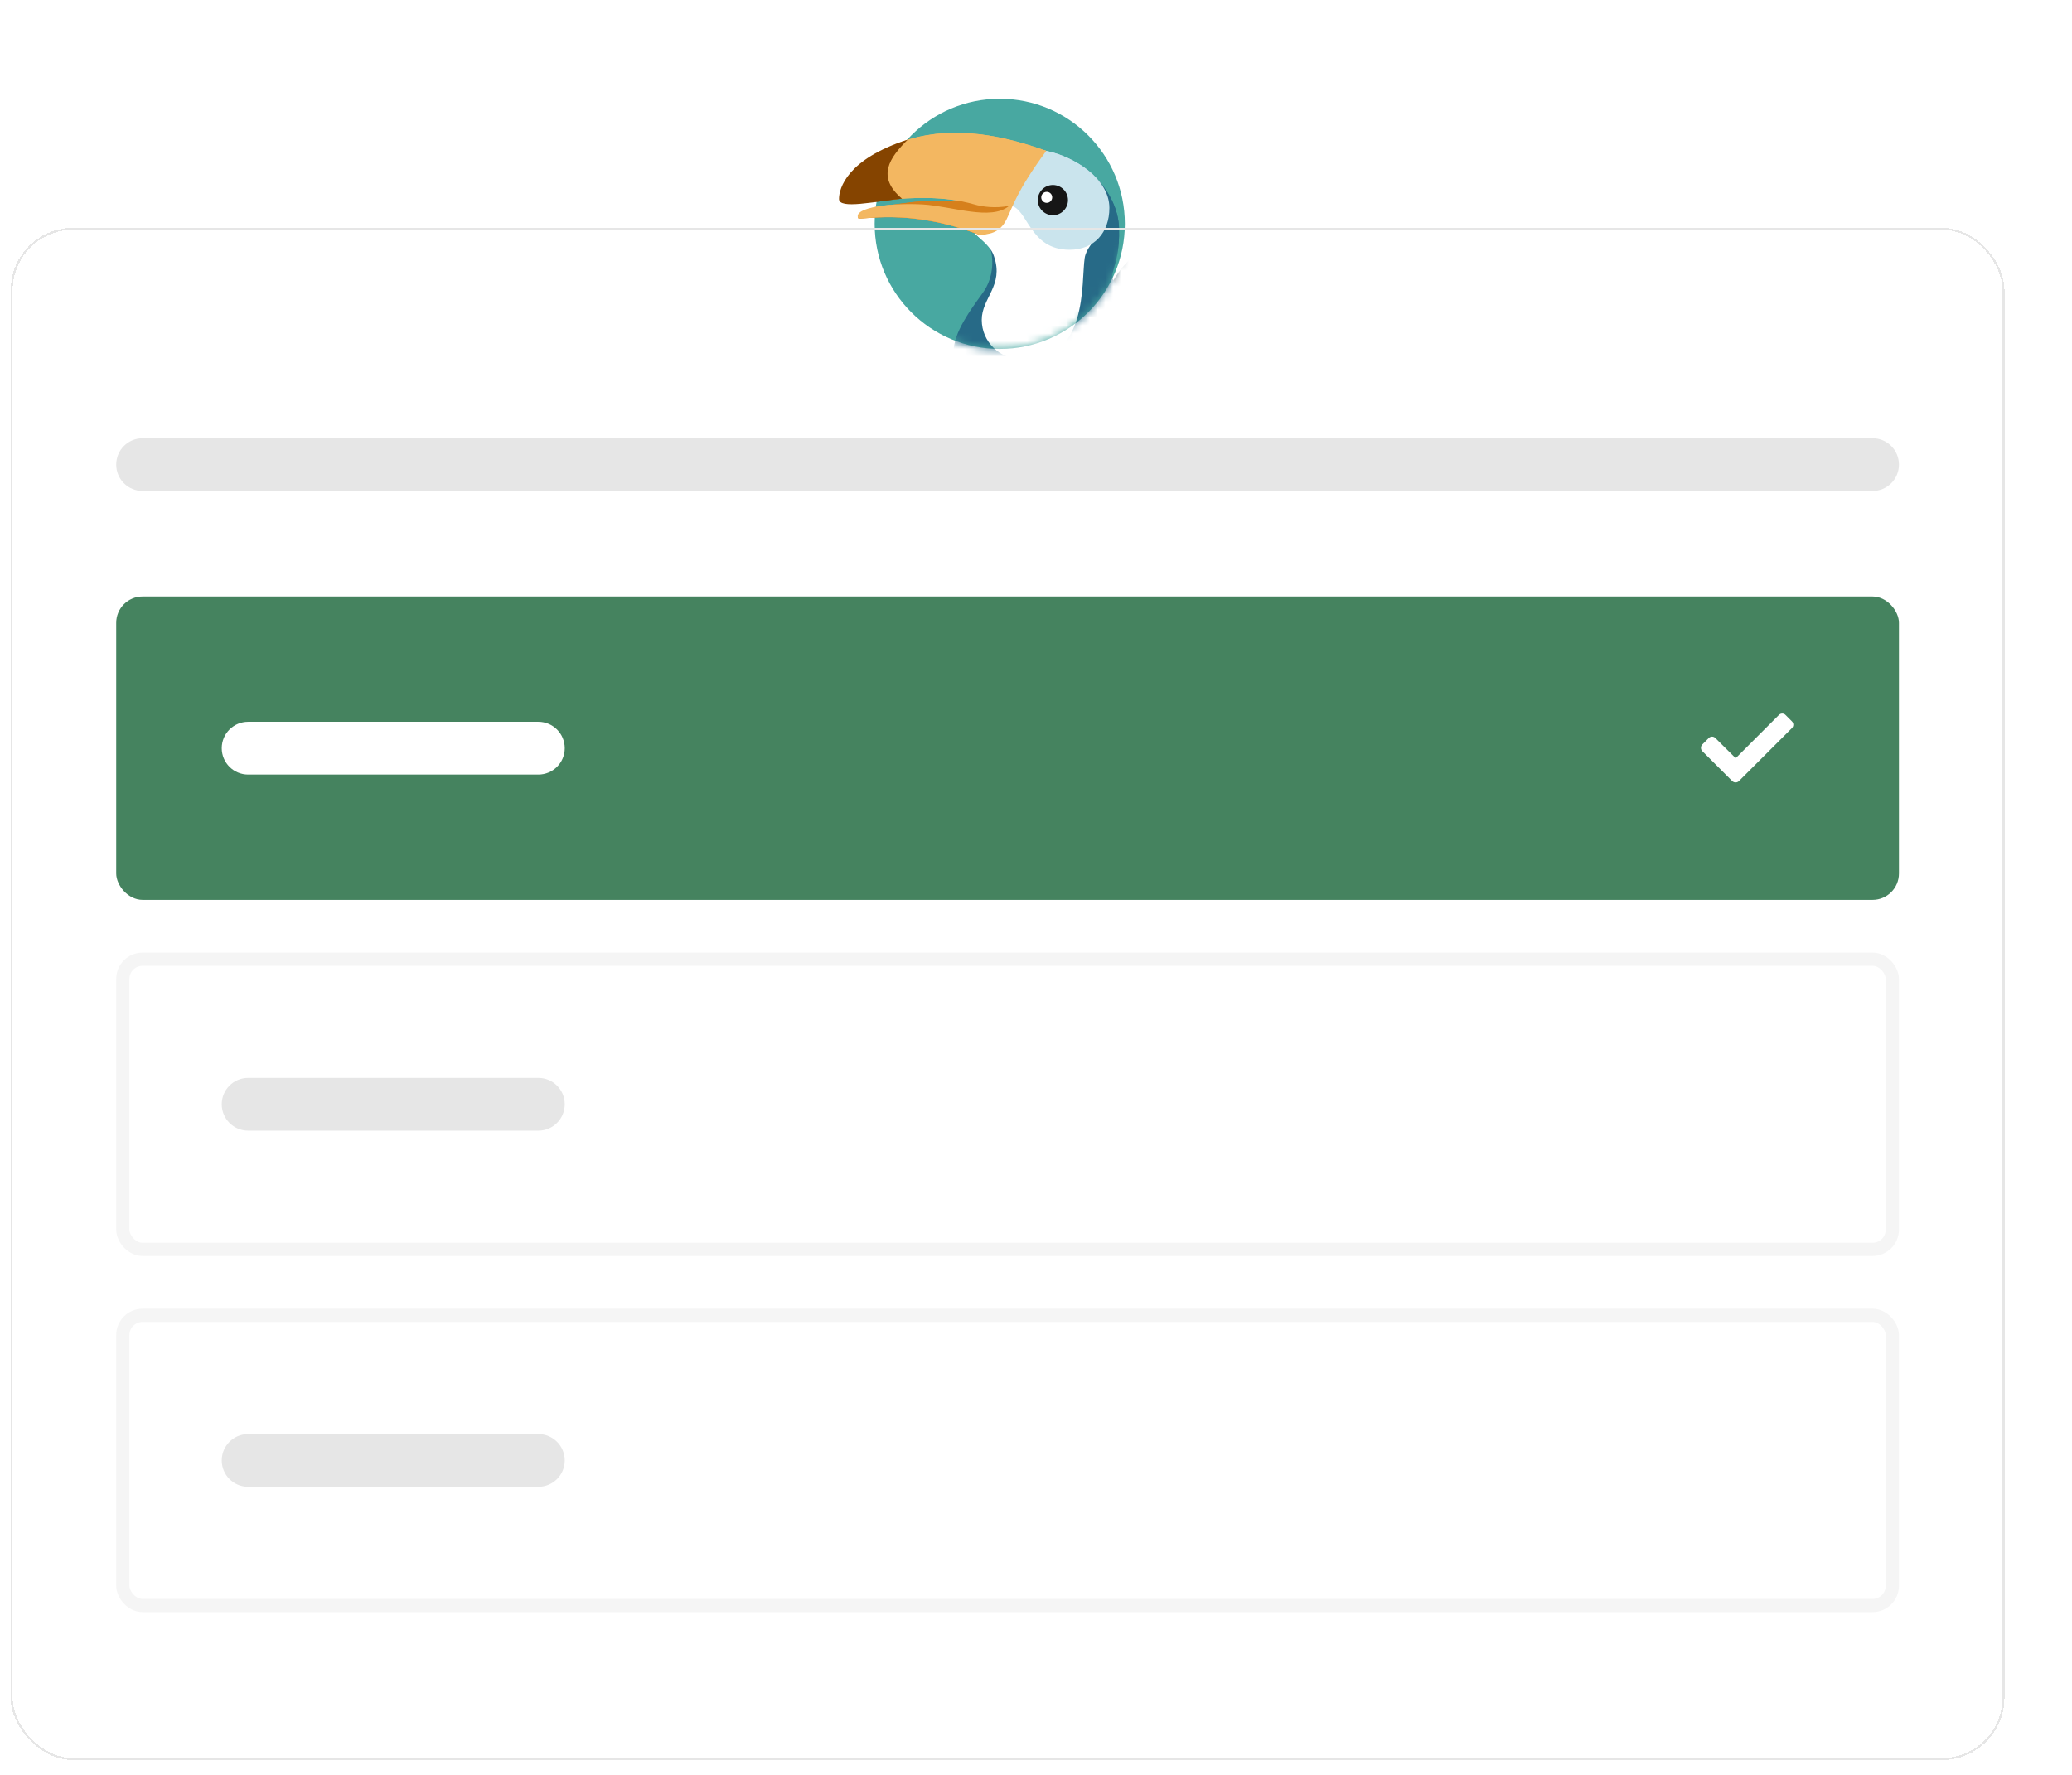 <svg width="265" height="227" viewBox="0 0 265 227" fill="none" xmlns="http://www.w3.org/2000/svg">
<g filter="url(#filter0_d_711_62294)">
<rect x="9.5" y="21" width="255" height="196" rx="8" fill="white" shape-rendering="crispEdges"/>
<path d="M247.628 47.919H26.372C24.509 47.919 22.998 49.43 22.998 51.294C22.998 53.157 24.509 54.668 26.372 54.668H247.628C249.492 54.668 251.003 53.157 251.003 51.294C251.003 49.43 249.492 47.919 247.628 47.919Z" fill="#E6E6E6"/>
<rect x="22.998" y="68.166" width="228.005" height="38.806" rx="3.374" fill="#45835F"/>
<path d="M76.989 84.194H39.87C38.007 84.194 36.496 85.705 36.496 87.569C36.496 89.432 38.007 90.943 39.87 90.943H76.989C78.853 90.943 80.364 89.432 80.364 87.569C80.364 85.705 78.853 84.194 76.989 84.194Z" fill="white"/>
<path d="M229.685 91.778C229.915 92.009 230.308 92.009 230.538 91.778L237.32 84.996C237.551 84.766 237.551 84.374 237.32 84.143L236.49 83.313C236.259 83.082 235.89 83.082 235.659 83.313L230.123 88.849L227.516 86.265C227.286 86.034 226.917 86.034 226.686 86.265L225.856 87.096C225.625 87.326 225.625 87.719 225.856 87.949L229.685 91.778Z" fill="white"/>
<rect x="23.842" y="114.564" width="226.317" height="37.119" rx="2.531" fill="white"/>
<path d="M76.989 129.749H39.87C38.007 129.749 36.496 131.26 36.496 133.123C36.496 134.987 38.007 136.498 39.87 136.498H76.989C78.853 136.498 80.364 134.987 80.364 133.123C80.364 131.26 78.853 129.749 76.989 129.749Z" fill="#E6E6E6"/>
<path d="M229.685 137.333C229.915 137.564 230.308 137.564 230.538 137.333L237.32 130.551C237.551 130.321 237.551 129.928 237.32 129.698L236.49 128.867C236.259 128.637 235.89 128.637 235.659 128.867L230.123 134.404L227.516 131.82C227.286 131.589 226.917 131.589 226.686 131.82L225.856 132.65C225.625 132.881 225.625 133.273 225.856 133.504L229.685 137.333Z" fill="white"/>
<rect x="23.842" y="114.564" width="226.317" height="37.119" rx="2.531" stroke="#F5F5F5" stroke-width="1.687"/>
<rect x="23.842" y="160.119" width="226.317" height="37.119" rx="2.531" fill="white"/>
<path d="M76.989 175.304H39.87C38.007 175.304 36.496 176.814 36.496 178.678C36.496 180.542 38.007 182.052 39.87 182.052H76.989C78.853 182.052 80.364 180.542 80.364 178.678C80.364 176.814 78.853 175.304 76.989 175.304Z" fill="#E6E6E6"/>
<path d="M229.685 182.888C229.915 183.118 230.308 183.118 230.538 182.888L237.32 176.106C237.551 175.875 237.551 175.483 237.32 175.252L236.49 174.422C236.259 174.191 235.89 174.191 235.659 174.422L230.123 179.958L227.516 177.375C227.286 177.144 226.917 177.144 226.686 177.375L225.856 178.205C225.625 178.436 225.625 178.828 225.856 179.059L229.685 182.888Z" fill="white"/>
<rect x="23.842" y="160.119" width="226.317" height="37.119" rx="2.531" stroke="#F5F5F5" stroke-width="1.687"/>
<ellipse cx="135.998" cy="20.498" rx="16" ry="16" fill="#48A8A1"/>
<mask id="mask0_711_62294" style="mask-type:alpha" maskUnits="userSpaceOnUse" x="119" y="4" width="33" height="33">
<ellipse cx="135.998" cy="20.498" rx="16" ry="16" fill="#48A8A1"/>
</mask>
<g mask="url(#mask0_711_62294)">
<path d="M150.859 27.201C149.251 29.691 148.651 32.116 149.985 32.979C151.319 33.842 153.325 32.232 154.933 29.742C156.541 27.252 157.821 24.452 156.487 23.589C155.154 22.726 152.467 24.712 150.859 27.201Z" fill="#163B4B"/>
<path d="M152.415 29.38C150.807 31.87 150.206 34.296 151.54 35.159C152.874 36.022 154.881 34.412 156.489 31.921C158.097 29.431 159.376 26.631 158.042 25.768C156.708 24.905 154.021 26.89 152.415 29.38Z" fill="#1F576F"/>
<path d="M133.99 29.09C133.17 30.319 130.669 33.366 130.186 35.943C129.83 37.842 130.56 39.633 131.239 39.633C131.692 39.633 131.239 38.227 132.43 37.203C132.37 38.536 132.416 41.976 134.224 44.203C136.506 47.015 138.085 47.366 138.612 47.19C139.139 47.015 139.841 45.609 139.841 45.609L139.829 45.521C140.778 45.806 141.784 45.96 142.825 45.96C143.933 45.96 145 45.786 146.002 45.466C146.118 45.684 146.852 47.029 147.336 47.19C147.863 47.366 149.443 47.015 151.725 44.203C152.674 43.032 154.586 39.633 154.586 39.633C154.284 39.231 153.926 38.083 153.675 37.173C154.442 38.248 155.264 39.241 156.341 39.458C157.219 39.633 158.044 39.473 157.921 37.876C157.753 35.693 154.028 30.941 151.426 28.737C149.144 26.804 151.426 26.979 151.251 21.004C151.119 16.542 146.859 11.898 142.399 11.898C137.938 11.898 129.779 19.38 133.346 22.058C134.048 22.586 134.734 23.116 134.926 24.167C135.277 26.101 134.81 27.863 133.99 29.09Z" fill="#276A87"/>
<path d="M146.862 24.87C146.39 27.948 147.389 38.227 138.787 37.876C135.979 37.761 133.697 35.594 133.697 32.779C133.697 29.964 136.536 28.406 135.277 24.695C134.747 22.835 132.133 21.647 132.819 21.355C134.655 20.575 138.714 10.714 142.244 11.358C144.175 11.709 149.021 13.751 149.671 17.489C150.373 21.531 147.213 22.586 146.862 24.87Z" fill="white"/>
<path d="M150.021 18.456C150.021 21.61 148.082 23.816 144.931 23.816C139.698 23.816 139.621 18.456 137.307 18.146C137.307 14.992 138.857 10.543 141.946 11.162C145.457 11.865 150.021 14.677 150.021 18.456Z" fill="#CAE4ED"/>
<path d="M136.856 19.598C136.856 20.229 135.478 21.883 133.345 21.883C124.217 18.368 118.073 20.125 117.898 19.774C117.266 18.509 125.222 17.569 127.201 17.529C129.348 17.529 131.755 17.473 133.521 18.016C134.155 18.211 136.356 17.174 137.032 17.489C137.707 17.803 136.856 19.466 136.856 19.598Z" fill="#D6801C"/>
<path d="M123.554 9.953C119.38 11.389 115.412 14.739 115.939 17.375C116.242 18.893 125.12 15.79 132.756 18.016C133.756 18.308 135.452 18.544 137.208 18.192C134.916 20.152 129.902 18.237 126.149 18.016C122.396 17.795 117.188 18.35 117.898 19.774C118.074 20.125 124.218 18.368 133.346 21.883C134.559 21.883 135.979 21.707 136.857 19.95C137.682 18.296 138.085 16.434 141.947 11.162C135.101 8.702 129.049 8.064 123.554 9.953Z" fill="#F3B761"/>
<path d="M123.498 17.274C119.988 17.626 115.44 18.672 115.44 17.313C115.44 15.955 116.494 12.198 124.217 9.738C121.935 12.022 120.163 14.462 123.498 17.274Z" fill="#854400"/>
<path d="M142.796 19.394C143.863 19.394 144.727 18.529 144.727 17.461C144.727 16.393 143.863 15.528 142.796 15.528C141.73 15.528 140.865 16.393 140.865 17.461C140.865 18.529 141.73 19.394 142.796 19.394Z" fill="#161616"/>
<path d="M142.007 17.812C142.395 17.812 142.709 17.498 142.709 17.109C142.709 16.721 142.395 16.406 142.007 16.406C141.619 16.406 141.305 16.721 141.305 17.109C141.305 17.498 141.619 17.812 142.007 17.812Z" fill="white"/>
</g>
<mask id="mask1_711_62294" style="mask-type:alpha" maskUnits="userSpaceOnUse" x="114" y="4" width="38" height="20">
<rect x="114.798" y="4.498" width="37.2" height="19.2" fill="#C4C4C4"/>
</mask>
<g mask="url(#mask1_711_62294)">
<path d="M150.858 27.201C149.25 29.691 148.65 32.116 149.984 32.979C151.318 33.842 153.324 32.232 154.932 29.742C156.54 27.252 157.82 24.452 156.486 23.589C155.153 22.726 152.466 24.712 150.858 27.201Z" fill="#163B4B"/>
<path d="M133.989 29.09C133.169 30.319 130.668 33.366 130.185 35.943C129.829 37.842 130.559 39.633 131.238 39.633C131.691 39.633 131.238 38.227 132.429 37.203C132.369 38.536 132.415 41.976 134.223 44.203C136.505 47.015 138.084 47.366 138.611 47.19C139.138 47.015 139.84 45.609 139.84 45.609L139.828 45.521C140.777 45.806 141.783 45.96 142.824 45.96C143.932 45.96 144.999 45.786 146.001 45.466C146.117 45.684 146.851 47.029 147.335 47.19C147.862 47.366 149.442 47.015 151.724 44.203C152.673 43.032 154.585 39.633 154.585 39.633C154.283 39.231 153.925 38.083 153.674 37.173C154.441 38.248 155.263 39.241 156.34 39.458C157.218 39.633 158.043 39.473 157.92 37.876C157.752 35.693 154.027 30.941 151.425 28.737C149.143 26.804 151.425 26.979 151.25 21.004C151.118 16.542 146.858 11.898 142.398 11.898C137.937 11.898 129.778 19.38 133.345 22.058C134.047 22.586 134.733 23.116 134.925 24.167C135.276 26.101 134.809 27.863 133.989 29.09Z" fill="#276A87"/>
<path d="M146.861 24.87C146.389 27.948 147.388 38.227 138.786 37.876C135.978 37.761 133.696 35.594 133.696 32.779C133.696 29.964 136.535 28.406 135.276 24.695C134.746 22.835 132.132 21.647 132.818 21.355C134.654 20.575 138.713 10.714 142.243 11.358C144.174 11.709 149.02 13.751 149.67 17.489C150.372 21.531 147.212 22.586 146.861 24.87Z" fill="white"/>
<path d="M150.02 18.456C150.02 21.61 148.081 23.816 144.93 23.816C139.697 23.816 139.62 18.456 137.306 18.146C137.306 14.992 138.856 10.543 141.946 11.162C145.456 11.865 150.02 14.677 150.02 18.456Z" fill="#CAE4ED"/>
<path d="M136.855 19.598C136.855 20.229 135.477 21.883 133.344 21.883C124.216 18.368 118.072 20.125 117.897 19.774C117.265 18.509 125.221 17.569 127.2 17.529C129.347 17.529 131.754 17.473 133.52 18.016C134.154 18.211 136.355 17.174 137.031 17.489C137.706 17.803 136.855 19.466 136.855 19.598Z" fill="#D6801C"/>
<path d="M123.553 9.953C119.379 11.389 115.411 14.739 115.938 17.375C116.241 18.893 125.119 15.79 132.755 18.016C133.756 18.308 135.451 18.544 137.207 18.192C134.915 20.152 129.901 18.237 126.148 18.016C122.395 17.795 117.187 18.35 117.897 19.774C118.073 20.125 124.217 18.368 133.345 21.883C134.558 21.883 135.978 21.707 136.856 19.95C137.681 18.296 138.084 16.434 141.946 11.162C135.1 8.702 129.048 8.064 123.553 9.953Z" fill="#F3B761"/>
<path d="M123.497 17.274C119.987 17.626 115.439 18.672 115.439 17.313C115.439 15.955 116.493 12.198 124.216 9.738C121.934 12.022 120.162 14.462 123.497 17.274Z" fill="#854400"/>
<path d="M142.795 19.394C143.862 19.394 144.726 18.529 144.726 17.461C144.726 16.393 143.862 15.528 142.795 15.528C141.729 15.528 140.864 16.393 140.864 17.461C140.864 18.529 141.729 19.394 142.795 19.394Z" fill="#161616"/>
<path d="M142.006 17.812C142.394 17.812 142.708 17.498 142.708 17.109C142.708 16.721 142.394 16.406 142.006 16.406C141.618 16.406 141.304 16.721 141.304 17.109C141.304 17.498 141.618 17.812 142.006 17.812Z" fill="white"/>
</g>
<rect x="9.627" y="21.127" width="254.746" height="195.746" rx="7.873" stroke="#E6E6E6" stroke-width="0.254" shape-rendering="crispEdges"/>
</g>
<defs>
<filter id="filter0_d_711_62294" x="0.349" y="0.498" width="264.151" height="225.654" filterUnits="userSpaceOnUse" color-interpolation-filters="sRGB">
<feFlood flood-opacity="0" result="BackgroundImageFix"/>
<feColorMatrix in="SourceAlpha" type="matrix" values="0 0 0 0 0 0 0 0 0 0 0 0 0 0 0 0 0 0 127 0" result="hardAlpha"/>
<feOffset dx="-8.135" dy="8.135"/>
<feGaussianBlur stdDeviation="0.508"/>
<feComposite in2="hardAlpha" operator="out"/>
<feColorMatrix type="matrix" values="0 0 0 0 0.158 0 0 0 0 0.158 0 0 0 0 0.158 0 0 0 0.05 0"/>
<feBlend mode="normal" in2="BackgroundImageFix" result="effect1_dropShadow_711_62294"/>
<feBlend mode="normal" in="SourceGraphic" in2="effect1_dropShadow_711_62294" result="shape"/>
</filter>
</defs>
</svg>
